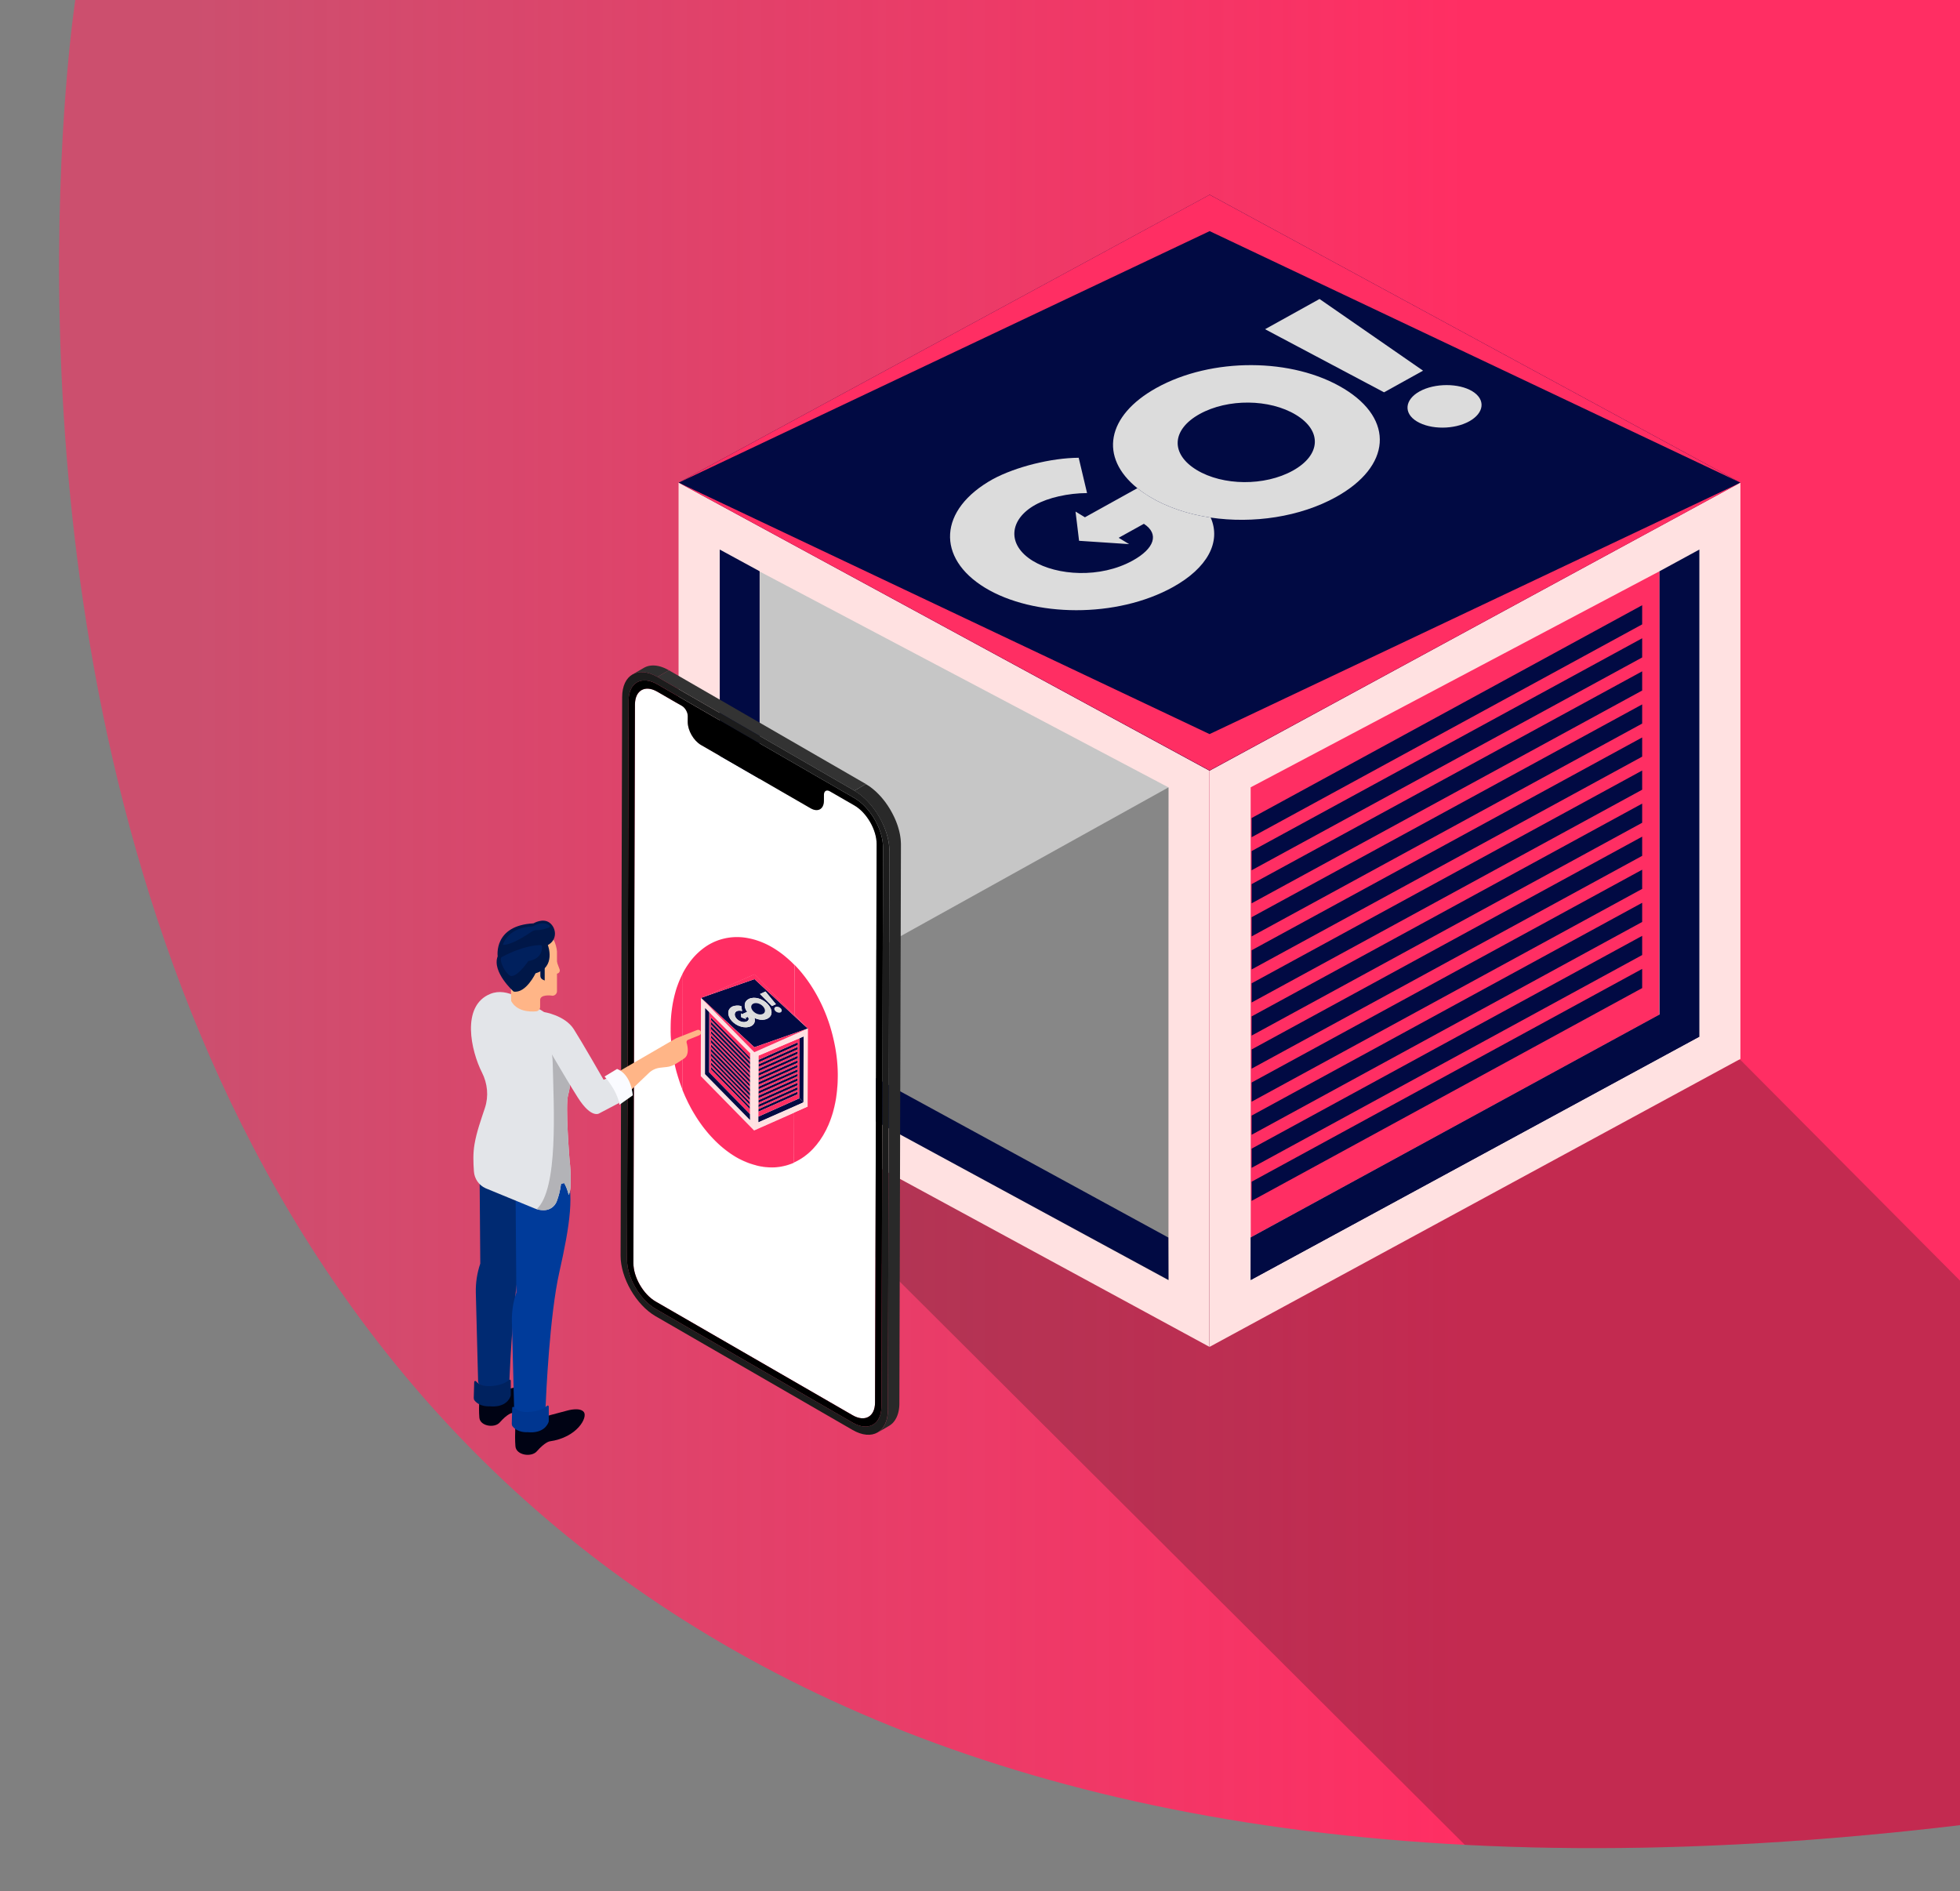<?xml version="1.0" encoding="utf-8"?>
<!-- Generator: Adobe Illustrator 23.1.1, SVG Export Plug-In . SVG Version: 6.00 Build 0)  -->
<svg version="1.1" id="Layer_1" xmlns="http://www.w3.org/2000/svg" xmlns:xlink="http://www.w3.org/1999/xlink" x="0px" y="0px"
	 viewBox="0 0 625 603" enable-background="new 0 0 625 603" xml:space="preserve">
<rect x="0" y="0" width="625" height="603" fill="#808080" stroke="none"/>
<linearGradient id="SVGID_1_" gradientUnits="userSpaceOnUse" x1="18.84" y1="294.663" x2="625" y2="294.663">
	<stop  offset="0.072" style="stop-color:#FF2E63;stop-opacity:0.6"/>
	<stop  offset="0.739" style="stop-color:#FF2E63"/>
</linearGradient>
<path fill="url(#SVGID_1_)" d="M24,0c0,0-102,666,601,582V0H24z"/>
<g>
	<defs>
		<path id="SVGID_2_" d="M24,0c0,0-102,666,601,582V0H24z"/>
	</defs>
	<clipPath id="SVGID_3_">
		<use xlink:href="#SVGID_2_"  overflow="visible"/>
	</clipPath>
	<polyline opacity="0.27" clip-path="url(#SVGID_3_)" fill="#231F20" points="216,338 524,645 745,529 555,338 	"/>
</g>
<g id="XMLID_150_">
	<g id="XMLID_66_">
		<g id="XMLID_95_">
			<polygon fill="#010A43" points="555,153.91 385.7,245.78 385.7,429.49 385.66,429.49 385.66,245.78 216.41,153.91 385.62,62.17 
				385.7,62.08 			"/>
			<polygon fill="#FFE1E1" points="385.66,245.79 385.66,429.48 268.01,365.63 216.38,337.66 216.38,153.92 			"/>
			<polygon fill="#C6C6C6" points="242.29,182.27 372.6,251.08 372.29,394.5 242.29,323.64 			"/>
			<polyline id="XMLID_55_" fill="#878787" points="229.51,330.56 372.6,251.08 372.6,408.16 			"/>
			<polyline fill="#010A43" points="372.6,408.16 372.55,408.16 372.55,408.12 273.16,354.22 229.51,330.56 229.51,175.24 
				242.23,182.16 242.23,323.6 242.27,323.6 278.09,343.11 372.55,394.62 			"/>
		</g>
	</g>
	<g>
		<path fill="#F58B1F" d="M242.29,323.62"/>
		<polygon fill="#2D2C2C" points="372.55,408.12 372.55,408.16 273.16,354.22 		"/>
		<polygon id="XMLID_8_" fill="#FFE1E1" points="554.98,153.91 554.98,337.66 503.37,365.66 385.72,429.48 385.72,429.46 
			385.72,245.79 		"/>
		<polyline fill="#FF2E63" points="398.84,394.61 398.81,251.06 529.18,182.16 529.11,323.62 		"/>
		<polyline fill="#010A43" points="398.85,394.62 493.32,343.11 529.09,323.6 529.18,323.6 529.18,182.16 541.89,175.24 
			541.89,330.56 498.25,354.22 398.81,408.16 		"/>
		<polygon fill="#010A43" points="398.84,394.61 398.84,408.16 541.89,330.56 529.18,323.62 529.11,323.62 493.33,343.1 		"/>
		<polygon fill="#010A43" points="399.11,266.97 523.65,199.1 523.65,192.99 399.11,260.85 		"/>
		<polygon fill="#010A43" points="399.11,277.51 523.65,209.65 523.65,203.53 399.11,271.39 		"/>
		<polygon fill="#010A43" points="399.11,288.05 523.65,220.19 523.65,214.07 399.11,281.93 		"/>
		<polygon fill="#010A43" points="399.11,298.6 523.65,230.73 523.65,224.62 399.11,292.48 		"/>
		<polygon fill="#010A43" points="399.11,309.14 523.65,241.28 523.65,235.16 399.11,303.02 		"/>
		<polygon fill="#010A43" points="399.11,319.68 523.65,251.82 523.65,245.7 399.11,313.56 		"/>
		<polygon fill="#010A43" points="399.11,330.23 523.65,262.36 523.65,256.25 399.11,324.11 		"/>
		<polygon fill="#010A43" points="399.11,340.77 523.65,272.91 523.65,266.79 399.11,334.65 		"/>
		<polygon fill="#010A43" points="399.11,351.31 523.65,283.45 523.65,277.33 399.11,345.19 		"/>
		<polygon fill="#010A43" points="399.11,361.86 523.65,293.99 523.65,287.88 399.11,355.74 		"/>
		<polygon fill="#010A43" points="399.11,372.4 523.65,304.54 523.65,298.42 399.11,366.28 		"/>
		<polygon fill="#010A43" points="399.11,382.94 523.65,315.08 523.65,308.96 399.11,376.82 		"/>
		<polygon fill="#FF2E63" points="555,153.91 385.7,245.69 216.41,153.91 385.7,234.09 		"/>
		<polygon fill="#FF2E63" points="216.41,153.91 385.73,62.1 554.98,153.91 385.73,73.7 		"/>
	</g>
	<g>
		<g>
			<g>
				<path fill="#DCDCDC" d="M368.79,123.68c17.56-9.74,43.41-9.67,59.75,0.26c16.21,9.84,15.07,24.79-2.52,34.55
					c-11.47,6.36-26.44,8.55-39.96,6.56c-7.17-1.06-13.93-3.29-19.54-6.7c-1.4-0.85-2.68-1.74-3.83-2.67
					C350.48,145.87,352.75,132.58,368.79,123.68z M412.25,150.08c8.98-4.98,9.39-12.71,1.01-17.79c-8.41-5.11-21.75-5.24-30.73-0.26
					c-8.97,4.98-9.35,12.72-0.94,17.83C389.97,154.94,403.28,155.05,412.25,150.08"/>
			</g>
			<g>
				<path fill="#DCDCDC" d="M316.64,152.77c7.27-3.91,18.52-6.74,27.33-6.8l2.67,11.26c-5.99,0.03-12.33,1.43-16.49,3.74
					c-8.41,4.67-9.17,12.81-0.75,17.92c7.63,4.64,21.4,5.63,31.84-0.16c6.83-3.79,8.53-8.43,3.52-11.7l-8.04,4.46l3.33,2.02
					l-15.96-1.06l-0.38-3.18l-0.35-2.88l-0.4-3.26l3,1.82l16.73-9.28c1.15,0.92,2.42,1.81,3.83,2.67c5.62,3.41,12.38,5.64,19.54,6.7
					c3.43,7.84-1.11,16.11-12.03,22.17c-17.94,9.95-44.4,9.64-59.93,0.21C298.58,177.98,299.1,162.5,316.64,152.77z"/>
			</g>
			<g>
				<polygon fill="#DCDCDC" points="453.78,118.2 441.34,125.1 403.4,104.98 420.77,95.34 				"/>
			</g>
			<g>
				<path fill="#DCDCDC" d="M452.67,124.81c4.83-2.68,12.5-2.66,16.8-0.06c4.36,2.65,3.81,6.95-0.96,9.6
					c-4.8,2.66-12.3,2.7-16.72,0.02C447.46,131.74,447.97,127.42,452.67,124.81z"/>
			</g>
		</g>
	</g>
</g>
<g>
	<g>
		<g enable-background="new    ">
			<g enable-background="new    ">
				<g enable-background="new    ">
					<path fill="#292929" d="M199.94,401.97c0-0.14-0.01-0.27-0.01-0.41"/>
					<path fill="#292929" d="M199.93,401.56"/>
					<path fill="#2B2B2B" d="M199.96,402.41c-0.01-0.15-0.02-0.29-0.02-0.44"/>
					<path fill="#2B2B2B" d="M199.94,401.97"/>
					<path fill="#2C2C2C" d="M200,402.85c-0.01-0.15-0.03-0.3-0.04-0.44"/>
					<path fill="#2C2C2C" d="M199.96,402.41"/>
					<path fill="#2D2D2D" d="M200.05,403.3c-0.02-0.15-0.04-0.3-0.05-0.45"/>
					<path fill="#2D2D2D" d="M200,402.85"/>
					<path fill="#2E2E2E" d="M200.11,403.76c-0.02-0.15-0.05-0.31-0.07-0.46"/>
					<path fill="#2E2E2E" d="M200.05,403.3"/>
					<path fill="#313131" d="M200.19,404.22c-0.03-0.15-0.06-0.31-0.08-0.46"/>
					<path fill="#313131" d="M200.11,403.76"/>
					<path fill="#323232" d="M200.29,404.7c-0.03-0.16-0.07-0.32-0.1-0.48"/>
					<path fill="#323232" d="M200.19,404.22"/>
					<path fill="#333333" d="M200.29,404.7"/>
				</g>
			</g>
			<g enable-background="new    ">
				<defs>
					<path id="SVGID_4_" enable-background="new    " d="M283.52,454.65l-3.66,2.13c2.01-1.17,3.26-3.66,3.27-7.19l3.66-2.13
						C286.78,451,285.53,453.48,283.52,454.65z"/>
				</defs>
				<clipPath id="SVGID_5_">
					<use xlink:href="#SVGID_4_"  overflow="visible"/>
				</clipPath>
				<path clip-path="url(#SVGID_5_)" fill="#292929" d="M283.13,449.59l3.66-2.13c0,0.01,0,0.02,0,0.03l-3.66,2.13
					C283.13,449.61,283.13,449.6,283.13,449.59"/>
			</g>
			<path fill="#2E2E2E" d="M212.94,213.54c-0.15-0.08-0.31-0.16-0.46-0.24c-0.15-0.08-0.3-0.15-0.45-0.21
				c-0.15-0.07-0.3-0.13-0.45-0.19c-0.15-0.06-0.3-0.12-0.45-0.17c-0.15-0.05-0.3-0.1-0.45-0.15c-0.16-0.05-0.31-0.09-0.46-0.13
				c-0.15-0.04-0.31-0.07-0.46-0.1c-0.17-0.03-0.33-0.06-0.49-0.08c-0.17-0.02-0.33-0.04-0.5-0.05c-0.18-0.01-0.35-0.02-0.53-0.02
				c-0.2,0-0.39,0.01-0.58,0.03c-0.22,0.02-0.44,0.05-0.65,0.09c-0.27,0.05-0.53,0.13-0.78,0.22c-0.32,0.11-0.62,0.25-0.91,0.42
				l-3.66,2.13c0.29-0.17,0.59-0.31,0.91-0.42c0.25-0.09,0.51-0.16,0.78-0.22c0.21-0.04,0.43-0.07,0.65-0.09
				c0.19-0.02,0.38-0.03,0.58-0.03c0.17,0,0.35,0.01,0.53,0.02c0.16,0.01,0.33,0.03,0.5,0.05c0.16,0.02,0.33,0.05,0.49,0.08
				c0.15,0.03,0.3,0.06,0.46,0.1c0.15,0.04,0.31,0.08,0.46,0.13c0.15,0.04,0.3,0.09,0.45,0.15c0.15,0.05,0.3,0.11,0.45,0.17
				c0.15,0.06,0.3,0.12,0.45,0.19c0.15,0.07,0.3,0.14,0.45,0.21c0.15,0.08,0.31,0.15,0.46,0.24c0.12,0.06,0.24,0.13,0.36,0.2
				l3.66-2.13C213.18,213.67,213.06,213.6,212.94,213.54z"/>
			<g>
				<path fill="#FFFFFF" d="M272.45,256.84c3.93,2.27,7.11,7.77,7.09,12.29l-0.5,178.1c-0.01,4.51-3.21,6.33-7.14,4.06l-62.82-36.27
					c-3.93-2.27-7.1-7.76-7.09-12.28l0.5-178.1c0.01-4.51,3.21-6.34,7.13-4.07l7.82,4.52c1.03,0.6,1.87,2.05,1.87,3.23l-0.01,1.92
					c-0.01,2.69,1.88,5.97,4.23,7.32l34.96,20.18c2.34,1.35,4.25,0.27,4.25-2.42l0.01-1.92c0-1.19,0.84-1.67,1.88-1.07
					L272.45,256.84z"/>
				<g enable-background="new    ">
					<defs>
						<path id="SVGID_6_" enable-background="new    " d="M272.45,256.84c3.93,2.27,7.11,7.77,7.09,12.29l-0.5,178.1
							c-0.01,4.51-3.21,6.33-7.14,4.06l-62.82-36.27c-3.93-2.27-7.1-7.76-7.09-12.28l0.5-178.1c0.01-4.51,3.21-6.34,7.13-4.07
							l7.82,4.52c1.03,0.6,1.87,2.05,1.87,3.23l-0.01,1.92c-0.01,2.69,1.88,5.97,4.23,7.32l34.96,20.18
							c2.34,1.35,4.25,0.27,4.25-2.42l0.01-1.92c0-1.19,0.84-1.67,1.88-1.07L272.45,256.84z"/>
					</defs>
					<clipPath id="SVGID_7_">
						<use xlink:href="#SVGID_6_"  overflow="visible"/>
					</clipPath>
					<g clip-path="url(#SVGID_7_)">
						<g>
							<defs>
								<polyline id="SVGID_8_" points="279.03,447.23 278.89,448.79 278.47,450.08 277.81,451.09 276.93,451.8 275.88,452.19 
									274.67,452.25 273.33,451.95 271.9,451.29 209.07,415.02 209.07,415.02 207.64,414.03 206.31,412.78 205.1,411.33 
									204.05,409.72 203.19,408.01 202.54,406.25 202.13,404.47 201.99,402.74 202.49,224.64 202.64,223.07 203.06,221.78 
									203.72,220.77 204.59,220.06 205.65,219.67 206.86,219.61 208.19,219.91 209.63,220.57 217.45,225.08 217.82,225.34 
									218.17,225.67 218.49,226.06 218.77,226.48 219,226.93 219.17,227.4 219.28,227.86 219.31,228.32 219.31,230.24 
									219.39,231.27 219.64,232.33 220.02,233.38 220.54,234.4 221.17,235.36 221.88,236.23 222.68,236.97 223.53,237.56 
									258.49,257.74 259.35,258.14 260.14,258.31 260.86,258.28 261.49,258.05 262.01,257.63 262.41,257.02 262.66,256.25 
									262.75,255.32 262.75,253.4 262.79,252.98 262.9,252.64 263.07,252.38 263.3,252.19 263.58,252.09 263.9,252.07 
									264.25,252.15 264.63,252.33 272.45,256.84 273.88,257.83 275.21,259.08 276.42,260.53 277.47,262.14 278.34,263.85 
									278.99,265.62 279.4,267.39 279.54,269.12 279.03,447.23 								"/>
							</defs>
							<clipPath id="SVGID_9_">
								<use xlink:href="#SVGID_8_"  overflow="visible"/>
							</clipPath>
						</g>
					</g>
				</g>
			</g>
			<g>
				<polygon fill="#333333" points="209.64,215.86 213.3,213.74 276.12,250.01 272.46,252.13 				"/>
			</g>
			<g>
				<path d="M272.45,254.49c5.05,2.92,9.15,10.01,9.13,15.82l-0.5,178.1c-0.02,5.81-4.14,8.16-9.19,5.24l-62.82-36.27
					c-5.05-2.92-9.15-10.01-9.13-15.82l0.5-178.1c0.02-5.81,4.14-8.16,9.19-5.24L272.45,254.49z M279.03,447.23l0.5-178.1
					c0.01-4.51-3.16-10.02-7.09-12.29l-7.82-4.51c-1.04-0.6-1.88-0.11-1.88,1.07l-0.01,1.92c-0.01,2.69-1.91,3.78-4.25,2.42
					l-34.96-20.18c-2.34-1.35-4.23-4.63-4.23-7.32l0.01-1.92c0-1.19-0.84-2.64-1.87-3.23l-7.82-4.52c-3.93-2.27-7.12-0.44-7.14,4.07
					l-0.5,178.1c-0.01,4.51,3.16,10.01,7.09,12.28l62.82,36.27C275.82,453.56,279.02,451.74,279.03,447.23"/>
			</g>
			<g>
				<path fill="#1C1C1C" d="M272.46,252.13c6.19,3.57,11.19,12.24,11.17,19.35l-0.5,178.1c-0.02,7.11-5.06,9.98-11.25,6.41
					l-62.82-36.27c-6.19-3.57-11.19-12.24-11.17-19.35l0.5-178.1c0.02-7.11,5.06-9.98,11.25-6.41L272.46,252.13z M281.08,448.41
					l0.51-178.1c0.02-5.8-4.08-12.9-9.13-15.82l-62.82-36.27c-5.05-2.92-9.18-0.57-9.19,5.24l-0.5,178.1
					c-0.02,5.81,4.08,12.9,9.13,15.82l62.82,36.27C276.94,456.56,281.07,454.21,281.08,448.41"/>
			</g>
			<path fill="#292929" d="M287.29,269.36c0-0.17,0-0.34-0.01-0.51c-0.01-0.18-0.01-0.36-0.03-0.54c-0.01-0.18-0.03-0.36-0.04-0.55
				c-0.02-0.18-0.04-0.37-0.06-0.55c-0.02-0.19-0.05-0.37-0.08-0.56c-0.03-0.19-0.06-0.38-0.1-0.57c-0.04-0.19-0.08-0.39-0.12-0.58
				c-0.04-0.2-0.09-0.39-0.14-0.59c-0.05-0.2-0.1-0.4-0.16-0.59c-0.05-0.2-0.11-0.39-0.17-0.59c-0.06-0.19-0.12-0.39-0.19-0.58
				c-0.06-0.19-0.13-0.38-0.2-0.57c-0.07-0.18-0.14-0.37-0.21-0.55c-0.07-0.18-0.14-0.36-0.22-0.54c-0.07-0.18-0.15-0.36-0.23-0.53
				c-0.08-0.18-0.16-0.36-0.25-0.54c-0.09-0.2-0.19-0.4-0.29-0.59c-0.11-0.23-0.23-0.45-0.35-0.67c-0.18-0.33-0.36-0.66-0.55-0.99
				c-0.26-0.45-0.54-0.89-0.83-1.32c-0.23-0.34-0.47-0.68-0.71-1.01c-0.16-0.22-0.33-0.44-0.5-0.65c-0.14-0.18-0.29-0.36-0.43-0.53
				c-0.14-0.17-0.29-0.34-0.43-0.51c-0.14-0.16-0.29-0.32-0.44-0.48c-0.15-0.16-0.3-0.32-0.46-0.48c-0.16-0.16-0.31-0.31-0.47-0.47
				c-0.16-0.16-0.33-0.31-0.49-0.46c-0.16-0.15-0.33-0.29-0.5-0.43c-0.17-0.14-0.33-0.28-0.5-0.41c-0.16-0.13-0.33-0.25-0.49-0.38
				c-0.16-0.12-0.32-0.23-0.49-0.35c-0.16-0.11-0.32-0.21-0.48-0.31c-0.16-0.1-0.32-0.2-0.47-0.29c-0.04-0.02-0.07-0.04-0.11-0.06
				l-3.66,2.13c0.04,0.02,0.07,0.04,0.11,0.06c0.16,0.09,0.32,0.19,0.47,0.29c0.16,0.1,0.32,0.21,0.48,0.31
				c0.16,0.11,0.33,0.23,0.49,0.35c0.17,0.12,0.33,0.25,0.49,0.38c0.17,0.13,0.33,0.27,0.5,0.41c0.17,0.14,0.33,0.29,0.5,0.43
				c0.17,0.15,0.33,0.3,0.49,0.46c0.16,0.15,0.32,0.31,0.47,0.47c0.15,0.16,0.31,0.32,0.46,0.48c0.15,0.16,0.29,0.32,0.44,0.48
				c0.15,0.17,0.29,0.34,0.43,0.51c0.15,0.18,0.29,0.35,0.43,0.53c0.17,0.21,0.34,0.43,0.5,0.65c0.24,0.33,0.48,0.67,0.71,1.01
				c0.29,0.43,0.57,0.87,0.83,1.32c0.19,0.32,0.38,0.65,0.55,0.99c0.12,0.22,0.24,0.45,0.35,0.67c0.1,0.2,0.19,0.39,0.29,0.59
				c0.08,0.18,0.17,0.36,0.25,0.54c0.08,0.18,0.15,0.36,0.23,0.53c0.08,0.18,0.15,0.36,0.22,0.54c0.07,0.18,0.14,0.37,0.21,0.55
				c0.07,0.19,0.14,0.38,0.2,0.57c0.06,0.19,0.13,0.39,0.19,0.58c0.06,0.2,0.12,0.39,0.17,0.59c0.06,0.2,0.11,0.4,0.16,0.59
				c0.05,0.2,0.09,0.39,0.14,0.59c0.04,0.2,0.08,0.39,0.12,0.58c0.04,0.19,0.07,0.38,0.1,0.57c0.03,0.19,0.06,0.38,0.08,0.56
				c0.02,0.18,0.04,0.37,0.06,0.55c0.02,0.18,0.03,0.36,0.04,0.55c0.01,0.18,0.02,0.36,0.03,0.54c0,0.17,0.01,0.34,0.01,0.51
				l-0.5,177.94l0,0c0,0.18-0.01,0.56-0.01,0.74c-0.01,0.18-0.02,0.36-0.03,0.53c-0.01,0.18-0.03,0.36-0.06,0.54
				c-0.02,0.18-0.05,0.36-0.08,0.54c-0.03,0.19-0.07,0.37-0.11,0.55c-0.04,0.2-0.09,0.39-0.15,0.57c-0.06,0.2-0.12,0.4-0.2,0.59
				c-0.08,0.22-0.17,0.43-0.27,0.64c-0.13,0.27-0.27,0.53-0.42,0.77c-0.52,0.81-1.17,1.45-1.94,1.9l3.66-2.13
				c0.77-0.45,1.42-1.08,1.94-1.9c0.15-0.24,0.29-0.5,0.42-0.77c0.1-0.2,0.19-0.42,0.27-0.64c0.07-0.19,0.14-0.39,0.2-0.59
				c0.05-0.19,0.1-0.38,0.15-0.57c0.04-0.18,0.08-0.36,0.11-0.55c0.03-0.17,0.06-0.35,0.08-0.54c0.02-0.18,0.04-0.36,0.06-0.54
				l0.03-0.53c0.01-0.15,0.01-0.39,0.01-0.57l0,0L287.29,269.36z"/>
		</g>
	</g>
</g>
<g>
	<g>
		<g>
			<path fill="#FF2E63" d="M213.85,328.58c0-0.05,0-0.11,0-0.16c0-0.19,0-0.38,0-0.57c0-0.19,0-0.38,0.01-0.57c0-0.05,0-0.11,0-0.16
				c0-0.15,0.01-0.29,0.01-0.44c0-0.05,0-0.1,0-0.15c0.01-0.19,0.01-0.37,0.02-0.56c0-0.03,0-0.06,0-0.09
				c0.01-0.16,0.01-0.31,0.02-0.47c0-0.05,0.01-0.1,0.01-0.16c0.01-0.16,0.02-0.31,0.03-0.47c0-0.03,0-0.06,0.01-0.09
				c0.01-0.18,0.03-0.37,0.04-0.55c0-0.04,0.01-0.08,0.01-0.12c0.01-0.15,0.03-0.29,0.04-0.44c0-0.05,0.01-0.09,0.01-0.14
				c0.04-0.36,0.07-0.73,0.12-1.08c0-0.04,0.01-0.08,0.02-0.12c0.02-0.15,0.04-0.3,0.06-0.45c0-0.03,0.01-0.07,0.01-0.1
				c0.03-0.18,0.05-0.36,0.08-0.54c0.03-0.2,0.06-0.36,0.08-0.53c0.01-0.04,0.01-0.08,0.02-0.12c0.03-0.16,0.05-0.31,0.08-0.47
				c0.04-0.23,0.08-0.41,0.11-0.59c0.04-0.22,0.07-0.37,0.11-0.52c0.01-0.03,0.01-0.07,0.02-0.1c0.07-0.35,0.15-0.69,0.23-1.03
				c0.01-0.03,0.01-0.05,0.02-0.08c0.04-0.15,0.07-0.3,0.11-0.44c0.11-0.41,0.2-0.74,0.29-1.07c0.01-0.03,0.02-0.06,0.02-0.08
				c0.04-0.15,0.09-0.3,0.13-0.45c0.06-0.21,0.12-0.37,0.17-0.54c0.06-0.18,0.11-0.33,0.16-0.47c0.01-0.03,0.02-0.06,0.03-0.08
				c0.11-0.31,0.22-0.63,0.34-0.93c0.01-0.02,0.02-0.05,0.03-0.07c0.05-0.13,0.1-0.27,0.15-0.4c0.01-0.02,0.02-0.05,0.03-0.07
				c0.12-0.3,0.24-0.6,0.37-0.89c0.01-0.03,0.02-0.06,0.04-0.08c0.06-0.13,0.11-0.26,0.17-0.38c0.09-0.2,0.16-0.34,0.23-0.49
				c0.08-0.17,0.14-0.29,0.2-0.42c0.01-0.03,0.03-0.06,0.04-0.09c0.06-0.13,0.13-0.26,0.2-0.39l-0.08,37.15
				c-0.07-0.18-0.14-0.35-0.21-0.53c-0.01-0.03-0.03-0.07-0.04-0.1c-0.06-0.17-0.13-0.33-0.19-0.5c-0.08-0.22-0.15-0.41-0.22-0.59
				c-0.08-0.22-0.14-0.38-0.19-0.55c-0.01-0.03-0.02-0.06-0.03-0.09c-0.13-0.37-0.25-0.74-0.37-1.12c-0.08-0.24-0.13-0.41-0.18-0.58
				c-0.14-0.44-0.25-0.82-0.36-1.2c-0.01-0.03-0.02-0.06-0.03-0.09c-0.05-0.18-0.1-0.36-0.15-0.54c-0.06-0.22-0.11-0.42-0.16-0.62
				c-0.05-0.21-0.1-0.39-0.14-0.57c-0.01-0.03-0.01-0.06-0.02-0.09c-0.09-0.39-0.18-0.77-0.27-1.16c-0.05-0.25-0.09-0.42-0.13-0.59
				c-0.1-0.47-0.17-0.86-0.25-1.24c-0.01-0.04-0.01-0.07-0.02-0.11c-0.03-0.17-0.06-0.34-0.09-0.51c-0.05-0.27-0.08-0.47-0.11-0.66
				c-0.04-0.23-0.06-0.4-0.09-0.58c-0.01-0.04-0.01-0.08-0.02-0.12c-0.03-0.18-0.05-0.36-0.08-0.55c-0.03-0.23-0.06-0.42-0.08-0.62
				c0-0.04-0.01-0.07-0.01-0.11c-0.02-0.16-0.04-0.32-0.06-0.48c0-0.04-0.01-0.08-0.01-0.13c-0.04-0.38-0.08-0.77-0.11-1.15
				c0-0.05-0.01-0.1-0.01-0.15c-0.01-0.15-0.03-0.31-0.04-0.46c0-0.04-0.01-0.08-0.01-0.12c-0.01-0.19-0.03-0.38-0.04-0.57
				c0-0.03,0-0.06-0.01-0.09c-0.01-0.16-0.02-0.32-0.03-0.48c0-0.05-0.01-0.11-0.01-0.16c-0.01-0.16-0.01-0.32-0.02-0.48
				c0-0.03,0-0.06,0-0.1c-0.01-0.19-0.01-0.38-0.02-0.57c0-0.05,0-0.1,0-0.15C213.85,328.87,213.85,328.72,213.85,328.58z"/>
		</g>
		<g>
			<path fill="#FF2E63" d="M267.15,342.43c0,0.05,0,0.11,0,0.16c0,0.19,0,0.38,0,0.57c0,0.19,0,0.38-0.01,0.57c0,0.05,0,0.11,0,0.16
				c0,0.15-0.01,0.29-0.01,0.44c-0.01,0.33-0.02,0.51-0.02,0.7c-0.01,0.25-0.02,0.41-0.03,0.56c0,0.05-0.01,0.11-0.01,0.16
				c-0.01,0.15-0.02,0.3-0.03,0.46c-0.02,0.28-0.03,0.47-0.05,0.65c-0.02,0.27-0.04,0.41-0.05,0.56c-0.03,0.32-0.05,0.5-0.07,0.68
				c-0.02,0.19-0.04,0.37-0.06,0.55c-0.03,0.27-0.05,0.42-0.07,0.56c-0.04,0.29-0.07,0.47-0.09,0.65c-0.03,0.2-0.06,0.36-0.08,0.52
				c-0.05,0.28-0.07,0.43-0.1,0.58c-0.04,0.24-0.08,0.42-0.11,0.59c-0.04,0.22-0.07,0.37-0.11,0.52c-0.1,0.45-0.17,0.79-0.25,1.13
				c-0.06,0.23-0.09,0.38-0.13,0.52c-0.11,0.41-0.2,0.74-0.29,1.07c-0.07,0.23-0.11,0.39-0.16,0.54c-0.06,0.19-0.11,0.36-0.17,0.53
				c-0.05,0.17-0.11,0.32-0.16,0.48c-0.13,0.38-0.25,0.7-0.37,1.02c-0.07,0.18-0.13,0.33-0.18,0.48c-0.14,0.35-0.27,0.66-0.4,0.96
				c-0.21,0.49-0.42,0.94-0.64,1.38c-2.39,4.81-5.82,8.38-9.92,10.33c-0.14,0.07-0.27,0.12-0.39,0.18l0.04-15.93l4.29-1.9
				l0.06-24.88l-4.28-4.37l0.04-15.97c0.12,0.13,0.25,0.25,0.37,0.38c0.28,0.3,0.53,0.56,0.77,0.84c0.13,0.15,0.26,0.29,0.38,0.42
				c0.25,0.29,0.49,0.57,0.73,0.86c0.37,0.45,0.73,0.9,1.07,1.35c2.21,2.91,4.15,6.19,5.74,9.72c0.42,0.93,0.81,1.87,1.18,2.83
				c0.23,0.59,0.43,1.16,0.63,1.74c0.14,0.42,0.27,0.8,0.39,1.19c0.07,0.22,0.13,0.4,0.18,0.59c0.13,0.42,0.24,0.81,0.35,1.2
				c0.07,0.25,0.12,0.44,0.17,0.63c0.06,0.21,0.11,0.41,0.16,0.61c0.05,0.21,0.1,0.39,0.14,0.57c0.12,0.47,0.2,0.86,0.29,1.24
				c0.06,0.25,0.09,0.42,0.13,0.59c0.1,0.47,0.17,0.86,0.25,1.24c0.05,0.29,0.08,0.45,0.11,0.62c0.05,0.27,0.08,0.47,0.11,0.66
				c0.04,0.24,0.06,0.41,0.09,0.57c0.05,0.31,0.07,0.49,0.1,0.67c0.03,0.23,0.06,0.42,0.08,0.62c0.03,0.28,0.05,0.43,0.07,0.59
				c0.04,0.33,0.06,0.52,0.08,0.72c0.02,0.19,0.04,0.38,0.05,0.57c0.03,0.3,0.04,0.45,0.05,0.61c0.02,0.32,0.04,0.51,0.05,0.7
				c0.02,0.26,0.02,0.42,0.03,0.58c0,0.05,0.01,0.11,0.01,0.16c0.01,0.16,0.01,0.32,0.02,0.48c0.01,0.29,0.02,0.48,0.02,0.67
				C267.15,342.13,267.15,342.28,267.15,342.43z"/>
		</g>
		<g enable-background="new    ">
			<g>
				<polygon fill="#010A43" points="226.64,340.11 239.14,352.9 239.14,353.73 226.64,340.94 				"/>
			</g>
			<g>
				<polygon fill="#010A43" points="226.65,338.68 239.14,351.47 239.14,352.3 226.64,339.51 				"/>
			</g>
			<g>
				<polygon fill="#010A43" points="226.66,332.97 239.16,345.76 239.16,346.59 226.66,333.79 				"/>
			</g>
			<g>
				<polygon fill="#010A43" points="226.65,337.25 239.15,350.04 239.14,350.87 226.65,338.09 				"/>
			</g>
			<g>
				<polygon fill="#010A43" points="226.66,328.68 239.17,341.48 239.17,342.3 226.66,329.51 				"/>
			</g>
			<g>
				<polygon fill="#010A43" points="226.67,324.4 239.18,337.18 239.18,338.02 226.67,325.23 				"/>
			</g>
			<g>
				<polygon fill="#878787" points="239.16,355.32 239.21,335.87 239.16,357.15 				"/>
			</g>
			<g>
				<path fill="#FFE1E1" d="M223.53,318.2l16.99,17.33l-0.06,24.89l-11.81-12.05l-5.19-5.28L223.53,318.2z M239.16,357.15
					l0.06-21.28l-13.08-13.09l-0.05,19.13l0.04-19.15l-1.28-1.3l-0.05,21.04l6.31,6.43L239.16,357.15"/>
			</g>
			<g>
				<polygon fill="#2D2C2C" points="229.18,346.97 239.16,357.14 231.11,348.94 				"/>
			</g>
			<g>
				<polygon fill="#878787" points="224.8,342.5 229.18,346.97 231.11,348.94 				"/>
			</g>
			<g>
				<polygon fill="#010A43" points="226.66,330.94 239.16,343.73 239.16,342.9 226.67,330.1 				"/>
			</g>
			<g>
				<path fill="#FF2E63" d="M226.09,341.93l13.05,13.35l0.08-19.41l-13.08-13.09L226.09,341.93z M239.16,343.73l-12.5-12.79l0-0.84
					l12.5,12.79L239.16,343.73 M226.67,324.4l12.5,12.79l0,0.84l-12.5-12.79L226.67,324.4 M226.67,325.83l12.5,12.79l0,0.83
					l-12.5-12.79L226.67,325.83 M226.67,327.25l12.5,12.79l0,0.83l-12.5-12.79L226.67,327.25 M226.66,328.68l12.5,12.79l0,0.83
					l-12.5-12.79L226.66,328.68 M226.66,331.54l12.5,12.79l0,0.83l-12.5-12.78L226.66,331.54 M226.66,332.97l12.5,12.79l0,0.83
					l-12.5-12.79L226.66,332.97 M226.66,334.4l12.5,12.79l0,0.83l-12.5-12.79L226.66,334.4 M226.65,335.82l12.5,12.79l0,0.84
					l-12.5-12.79L226.65,335.82 M226.65,337.25L226.65,337.25L226.65,337.25l12.5,12.79l0,0.83l0,0l-12.5-12.78L226.65,337.25
					 M226.65,338.68l12.5,12.79l0,0.83l-12.5-12.79L226.65,338.68 M226.64,340.11l12.5,12.79l0,0.83l-12.5-12.79L226.64,340.11"/>
			</g>
			<g>
				<path fill="#010A43" d="M224.8,342.5L224.8,342.5l0.14,0.14L224.8,342.5z M229.18,346.97l0.04,0.04l9.94,10.13l-6.55-6.68
					l6.56,6.69l-0.03-1.86l-13.05-13.38l0.05-19.15l-1.28-1.3l-0.05,21.04L229.18,346.97z"/>
			</g>
			<g>
				<polygon fill="#878787" points="226.09,341.93 226.09,341.91 226.08,341.92 226.08,341.92 				"/>
			</g>
			<g>
				<polygon fill="#010A43" points="226.65,335.82 239.15,348.61 239.15,349.45 226.65,336.65 				"/>
			</g>
			<g>
				<polygon fill="#010A43" points="226.66,334.4 239.15,347.19 239.15,348.02 226.65,335.22 				"/>
			</g>
			<g>
				<polygon fill="#010A43" points="226.66,331.54 239.16,344.33 239.16,345.16 226.66,332.37 				"/>
			</g>
			<g>
				<polygon fill="#010A43" points="226.67,327.25 239.17,340.05 239.17,340.87 226.66,328.08 				"/>
			</g>
			<g>
				<polygon fill="#010A43" points="226.67,325.83 239.17,338.61 239.17,339.44 226.67,326.66 				"/>
			</g>
			<g>
				<path fill="#DCDCDC" d="M248.17,321.06c0.3,0.09,0.6,0.26,0.82,0.5c0.43,0.49,0.38,1.06-0.1,1.27
					c-0.24,0.11-0.56,0.12-0.86,0.03c-0.3-0.09-0.6-0.26-0.82-0.51c-0.43-0.48-0.38-1.05,0.1-1.27
					C247.55,320.97,247.87,320.97,248.17,321.06z"/>
			</g>
			<g>
				<path fill="#010A43" d="M257.58,327.97l-17.04,5.98l-17-15.76l17.05-5.97L257.58,327.97z M239.38,327.26
					c1.1-0.5,1.55-1.49,1.21-2.66c0.33,0.16,0.66,0.29,1,0.39c1.07,0.31,2.15,0.28,3.02-0.12c1.78-0.81,1.9-2.8,0.27-4.61
					c-0.83-0.92-1.9-1.56-2.98-1.87c-1.07-0.31-2.15-0.29-3.03,0.11c-1.62,0.74-1.85,2.48-0.62,4.16l-1.69,0.77l-0.3-0.33l0.03,0.45
					l0.04,0.4l0.04,0.44l1.61,0.61l-0.34-0.37l0.81-0.38c0.5,0.59,0.32,1.17-0.36,1.48c-0.51,0.23-1.09,0.23-1.65,0.07
					c-0.6-0.17-1.16-0.53-1.56-0.97c-0.84-0.93-0.76-2.01,0.09-2.41c0.42-0.19,1.05-0.2,1.66-0.02l-0.27-1.6
					c-0.89-0.25-2.02-0.19-2.75,0.12c-1.76,0.81-1.83,2.9-0.27,4.62c0.78,0.87,1.84,1.5,2.93,1.81
					C237.36,327.68,238.48,327.68,239.38,327.26 M244.1,316.17l-1.75,0.8l3.81,3.83l1.26-0.58L244.1,316.17 M248.99,321.56
					c-0.22-0.24-0.51-0.41-0.82-0.5c-0.31-0.09-0.62-0.09-0.86,0.02c-0.47,0.22-0.53,0.79-0.1,1.27c0.22,0.25,0.52,0.42,0.82,0.51
					c0.31,0.09,0.62,0.08,0.86-0.03C249.37,322.61,249.43,322.04,248.99,321.56"/>
			</g>
			<g>
				<path fill="#DCDCDC" d="M236.37,320.81l0.27,1.6c-0.61-0.17-1.24-0.17-1.66,0.02c-0.85,0.39-0.93,1.47-0.09,2.41
					c0.4,0.44,0.96,0.79,1.56,0.97c0.56,0.16,1.14,0.16,1.65-0.07c0.69-0.31,0.86-0.89,0.36-1.48l-0.81,0.38l0.34,0.37l-1.61-0.61
					l-0.04-0.44l-0.04-0.4l-0.03-0.45l0.3,0.33l1.69-0.77c0.11,0.15,0.24,0.32,0.38,0.47c0.56,0.63,1.25,1.13,1.96,1.47
					c0.34,1.17-0.11,2.16-1.21,2.66c-0.91,0.41-2.02,0.42-3.1,0.11c-1.09-0.31-2.14-0.95-2.93-1.81c-1.56-1.72-1.5-3.81,0.27-4.62
					C234.35,320.62,235.48,320.56,236.37,320.81z"/>
			</g>
			<g>
				<path fill="#DCDCDC" d="M244.88,320.26c1.63,1.8,1.51,3.8-0.27,4.61c-0.88,0.4-1.96,0.43-3.02,0.12c-0.34-0.1-0.67-0.23-1-0.39
					c-0.72-0.34-1.4-0.84-1.96-1.47c-0.14-0.15-0.27-0.32-0.38-0.47c-1.23-1.68-0.99-3.42,0.62-4.16c0.88-0.4,1.96-0.42,3.03-0.11
					C242.98,318.7,244.05,319.35,244.88,320.26z M243.23,323.33c0.9-0.41,0.95-1.45,0.11-2.38c-0.43-0.47-0.99-0.81-1.55-0.97
					c-0.54-0.16-1.09-0.15-1.54,0.05c-0.9,0.42-0.94,1.46-0.1,2.39c0.42,0.47,0.98,0.8,1.54,0.97
					C242.23,323.54,242.79,323.54,243.23,323.33"/>
			</g>
			<g>
				<path fill="#010A43" d="M243.23,323.33c-0.45,0.2-1,0.21-1.55,0.05c-0.56-0.16-1.11-0.49-1.54-0.97
					c-0.84-0.93-0.8-1.97,0.1-2.39c0.44-0.2,0.99-0.21,1.54-0.05c0.56,0.16,1.12,0.5,1.55,0.97
					C244.18,321.88,244.14,322.92,243.23,323.33z"/>
			</g>
			<g>
				<polygon fill="#010A43" points="254.38,348.07 254.38,348.91 241.83,354.5 241.83,353.67 				"/>
			</g>
			<g>
				<polygon fill="#010A43" points="254.39,346.65 254.38,347.48 241.83,353.07 241.84,352.24 				"/>
			</g>
			<g>
				<polygon fill="#010A43" points="254.93,350.22 256.21,351.53 241.8,357.9 241.8,356.07 251.32,351.82 				"/>
			</g>
			<g>
				<polygon fill="#010A43" points="241.8,357.91 251.81,353.47 256.21,351.53 				"/>
			</g>
			<g>
				<polygon fill="#010A43" points="254.39,345.22 254.39,346.05 241.84,351.64 241.84,350.82 				"/>
			</g>
			<g>
				<polygon fill="#DCDCDC" points="244.1,316.17 247.42,320.22 246.16,320.8 242.35,316.97 				"/>
			</g>
			<g>
				<polygon fill="#010A43" points="254.39,343.79 254.39,344.62 241.84,350.21 241.84,349.39 				"/>
			</g>
			<g>
				<polygon fill="#010A43" points="254.4,342.37 254.39,343.19 241.85,348.78 241.85,347.95 				"/>
			</g>
			<g>
				<polygon fill="#010A43" points="254.4,340.94 254.4,341.76 241.85,347.36 241.85,346.52 				"/>
			</g>
			<g>
				<polygon fill="#010A43" points="254.4,339.51 254.4,340.33 241.85,345.93 241.85,345.1 				"/>
			</g>
			<g>
				<polygon fill="#010A43" points="254.41,338.07 254.4,338.91 241.86,344.5 241.86,343.67 				"/>
			</g>
			<g>
				<polygon fill="#010A43" points="254.41,336.65 254.41,337.48 241.86,343.07 241.86,342.24 				"/>
			</g>
			<g>
				<polygon fill="#010A43" points="254.41,335.22 254.41,336.05 241.86,341.65 241.86,340.82 				"/>
			</g>
			<g>
				<polygon fill="#010A43" points="254.42,333.79 254.41,334.62 241.87,340.22 241.87,339.39 				"/>
			</g>
			<g>
				<polygon fill="#010A43" points="254.42,332.36 254.42,333.2 241.87,338.79 241.87,337.96 				"/>
			</g>
			<g>
				<path fill="#FF2E63" d="M241.85,336.62l13.13-5.57l-0.05,19.16l-3.61,1.61l-9.52,4.25L241.85,336.62z M254.41,334.62l0-0.83
					l-12.55,5.6l0,0.83L254.41,334.62 M254.4,340.33l0-0.83l-12.55,5.6l0,0.83L254.4,340.33 M254.42,333.2l0-0.84l-12.55,5.6l0,0.83
					L254.42,333.2 M254.39,344.62l0-0.83l-12.55,5.6l0,0.83L254.39,344.62 M254.41,336.05l0-0.83l-12.55,5.6l0,0.83L254.41,336.05
					 M254.4,341.76l0-0.83l-12.55,5.59l0,0.84L254.4,341.76 M254.4,338.91l0-0.84l-12.55,5.6l0,0.83L254.4,338.91 M254.38,348.91
					l0-0.84l-12.55,5.6l0,0.83L254.38,348.91 M254.39,346.05l0-0.83l-12.55,5.6l0,0.83L254.39,346.05 M254.41,337.48l0-0.83
					l-12.55,5.59l0,0.83L254.41,337.48 M254.39,343.19l0-0.83l-12.55,5.59l0,0.83L254.39,343.19 M254.38,347.48l0-0.83l-12.55,5.59
					l0,0.83L254.38,347.48"/>
			</g>
			<g>
				<polygon fill="#010A43" points="254.98,331.06 256.26,330.49 256.21,351.53 254.93,350.22 251.32,351.82 254.92,350.21 				"/>
			</g>
			<g>
				<path fill="#FFE1E1" d="M240.53,335.53l11.05-4.9l5.99-2.65l-0.06,24.88l-4.29,1.9l-0.9,0.4l-11.85,5.25L240.53,335.53z
					 M256.26,330.49l-1.28,0.56l-13.13,5.57l-0.05,19.45l0,1.84l10.02-4.44l4.4-1.95L256.26,330.49"/>
			</g>
			<g>
				<polygon fill="#FF2E63" points="257.54,327.99 251.59,330.63 240.53,335.52 223.54,318.19 240.54,333.95 				"/>
			</g>
			<g>
				<polygon fill="#010A43" points="240.47,360.42 240.53,335.53 223.54,318.19 240.53,335.52 251.59,330.63 240.53,335.53 				"/>
			</g>
			<g>
				<polygon fill="#FFE1E1" points="257.54,327.99 257.58,327.97 257.58,327.98 				"/>
			</g>
			<g>
				<polygon fill="#FF2E63" points="240.59,310.65 257.58,327.97 240.59,312.23 223.54,318.19 				"/>
			</g>
			<g>
				<polygon fill="#010A43" points="257.59,327.98 253.3,323.61 240.59,310.65 				"/>
			</g>
		</g>
		<g>
			<path fill="#FF2E63" d="M240.93,371.55c-0.25-0.07-0.38-0.1-0.52-0.14c-0.14-0.04-0.27-0.08-0.41-0.12
				c-0.22-0.07-0.32-0.1-0.42-0.13c-0.24-0.08-0.36-0.12-0.48-0.16c-0.19-0.07-0.32-0.11-0.45-0.16c-0.22-0.08-0.31-0.12-0.41-0.16
				c-0.24-0.09-0.34-0.14-0.45-0.18c-0.22-0.09-0.35-0.15-0.48-0.21c-0.2-0.09-0.3-0.14-0.4-0.18c-0.23-0.11-0.33-0.15-0.43-0.2
				c-0.23-0.11-0.36-0.18-0.49-0.24c-0.2-0.1-0.29-0.15-0.39-0.2c-0.23-0.12-0.32-0.17-0.41-0.22c-0.24-0.14-0.37-0.21-0.49-0.28
				c-0.18-0.11-0.28-0.17-0.38-0.23c-0.22-0.13-0.31-0.19-0.39-0.24c-0.24-0.15-0.36-0.23-0.48-0.31c-0.18-0.12-0.28-0.19-0.39-0.26
				c-0.21-0.15-0.3-0.2-0.38-0.26c-0.23-0.16-0.33-0.23-0.43-0.31c-0.19-0.13-0.3-0.22-0.42-0.31c-0.21-0.16-0.29-0.22-0.37-0.28
				c-0.05-0.04-0.09-0.07-0.14-0.11c-0.09-0.07-0.17-0.14-0.26-0.2c-0.22-0.17-0.33-0.26-0.44-0.36c-0.2-0.17-0.28-0.23-0.36-0.3
				c-0.05-0.04-0.09-0.08-0.14-0.12c-0.08-0.07-0.16-0.14-0.24-0.2c-0.23-0.2-0.34-0.3-0.45-0.4c-0.19-0.17-0.27-0.25-0.35-0.32
				c-0.05-0.04-0.09-0.08-0.14-0.13c-0.07-0.07-0.15-0.14-0.22-0.21c-0.23-0.22-0.34-0.33-0.45-0.43c-0.18-0.18-0.26-0.26-0.34-0.34
				c-0.04-0.04-0.09-0.09-0.13-0.13c-0.07-0.07-0.14-0.14-0.21-0.22c-0.04-0.04-0.08-0.09-0.13-0.13c-0.11-0.11-0.21-0.22-0.31-0.33
				c-0.16-0.17-0.24-0.26-0.33-0.35c-0.04-0.05-0.09-0.09-0.13-0.14c-0.07-0.08-0.14-0.15-0.21-0.23c-0.04-0.05-0.08-0.09-0.12-0.14
				c-0.09-0.1-0.17-0.19-0.26-0.29c-0.19-0.22-0.28-0.32-0.37-0.43c-0.04-0.05-0.08-0.09-0.12-0.14c-0.07-0.08-0.13-0.16-0.2-0.24
				c-0.04-0.05-0.08-0.1-0.12-0.15c-0.08-0.09-0.15-0.19-0.23-0.28c-0.18-0.22-0.28-0.35-0.38-0.47c-0.17-0.22-0.24-0.31-0.31-0.4
				c-0.04-0.05-0.08-0.1-0.12-0.15c-0.07-0.09-0.14-0.19-0.21-0.28c-0.18-0.24-0.28-0.37-0.37-0.5c-0.16-0.22-0.23-0.32-0.29-0.41
				c-0.17-0.25-0.24-0.34-0.31-0.44c-0.18-0.27-0.28-0.4-0.37-0.54c-0.14-0.21-0.21-0.32-0.28-0.42c-0.16-0.25-0.23-0.35-0.29-0.45
				c-0.17-0.27-0.26-0.41-0.35-0.56c-0.12-0.2-0.2-0.32-0.27-0.44c-0.15-0.25-0.21-0.35-0.28-0.46c-0.17-0.29-0.25-0.43-0.34-0.58
				c-0.09-0.16-0.17-0.31-0.26-0.45c-0.14-0.25-0.2-0.36-0.26-0.47c-0.15-0.28-0.23-0.42-0.3-0.56c-0.1-0.19-0.18-0.35-0.26-0.5
				c-0.12-0.24-0.18-0.36-0.25-0.48c-0.14-0.27-0.21-0.41-0.27-0.55c-0.11-0.22-0.18-0.38-0.26-0.54c-0.11-0.23-0.17-0.36-0.23-0.49
				c-0.12-0.26-0.18-0.4-0.25-0.54c-0.11-0.24-0.18-0.41-0.26-0.58c-0.09-0.2-0.15-0.35-0.21-0.5c-0.11-0.26-0.17-0.4-0.23-0.54
				c-0.1-0.25-0.17-0.43-0.24-0.6l0.09-37.17c0.07-0.14,0.14-0.27,0.21-0.4c0.1-0.18,0.15-0.28,0.21-0.38
				c0.12-0.2,0.18-0.31,0.24-0.41c0.11-0.19,0.18-0.31,0.26-0.43c0.1-0.17,0.16-0.26,0.22-0.36c0.12-0.19,0.18-0.28,0.24-0.37
				c0.13-0.2,0.21-0.32,0.29-0.43c0.1-0.15,0.17-0.25,0.24-0.34c0.13-0.19,0.19-0.27,0.25-0.35c0.15-0.2,0.23-0.31,0.31-0.42
				c0.11-0.14,0.18-0.23,0.25-0.32c0.14-0.18,0.2-0.25,0.26-0.32c0.16-0.19,0.23-0.28,0.31-0.37c0.13-0.15,0.21-0.24,0.29-0.33
				c0.15-0.17,0.21-0.23,0.27-0.29c0.17-0.18,0.23-0.25,0.3-0.32c0.15-0.16,0.24-0.25,0.33-0.33c0.16-0.16,0.22-0.21,0.28-0.27
				c0.04-0.03,0.07-0.07,0.11-0.1c0.06-0.06,0.13-0.12,0.19-0.18c0.18-0.16,0.27-0.24,0.36-0.32c0.17-0.15,0.23-0.2,0.29-0.25
				c0.04-0.03,0.08-0.07,0.12-0.1c0.06-0.05,0.12-0.1,0.19-0.15c0.2-0.16,0.29-0.23,0.39-0.31c0.17-0.13,0.23-0.18,0.3-0.23
				c0.04-0.03,0.08-0.06,0.13-0.09c0.06-0.04,0.12-0.09,0.18-0.13c0.04-0.03,0.08-0.06,0.12-0.09c0.09-0.07,0.19-0.13,0.29-0.2
				c0.17-0.11,0.24-0.16,0.31-0.2c0.05-0.03,0.09-0.06,0.14-0.09c0.06-0.04,0.12-0.08,0.18-0.11c0.04-0.03,0.09-0.05,0.13-0.08
				c0.08-0.05,0.16-0.1,0.24-0.14c0.05-0.03,0.09-0.05,0.14-0.08c0.08-0.04,0.16-0.09,0.23-0.13c0.05-0.02,0.09-0.05,0.14-0.07
				c0.06-0.03,0.13-0.07,0.19-0.1c0.05-0.02,0.09-0.05,0.14-0.07c0.07-0.04,0.15-0.07,0.22-0.11c0.05-0.02,0.09-0.05,0.14-0.07
				c0.09-0.04,0.18-0.09,0.27-0.13c0.05-0.02,0.09-0.04,0.14-0.06c0.07-0.03,0.13-0.06,0.2-0.09c0.05-0.02,0.1-0.04,0.14-0.06
				c0.07-0.03,0.15-0.06,0.22-0.09c0.22-0.09,0.33-0.13,0.44-0.17c0.04-0.02,0.09-0.03,0.13-0.05c0.07-0.03,0.14-0.05,0.21-0.08
				c0.05-0.02,0.1-0.03,0.15-0.05c0.07-0.03,0.15-0.05,0.22-0.07c0.23-0.08,0.35-0.11,0.46-0.14c0.2-0.06,0.28-0.08,0.35-0.1
				c0.05-0.01,0.1-0.03,0.15-0.04c0.07-0.02,0.15-0.04,0.23-0.06c0.25-0.06,0.36-0.09,0.47-0.11c0.19-0.04,0.28-0.06,0.36-0.08
				c0.05-0.01,0.1-0.02,0.14-0.03c0.08-0.01,0.15-0.03,0.23-0.04c0.05-0.01,0.09-0.02,0.14-0.02c0.11-0.02,0.23-0.04,0.34-0.06
				c0.18-0.03,0.28-0.04,0.37-0.05c0.05-0.01,0.09-0.01,0.14-0.02c0.08-0.01,0.16-0.02,0.25-0.03c0.24-0.02,0.34-0.03,0.44-0.04
				c0.2-0.02,0.31-0.02,0.43-0.03c0.22-0.01,0.3-0.01,0.39-0.02c0.23-0.01,0.33-0.01,0.43-0.01c0.22,0,0.34,0,0.47,0
				c0.21,0,0.3,0.01,0.39,0.01c0.23,0.01,0.33,0.01,0.43,0.02c0.23,0.01,0.35,0.02,0.48,0.03c0.2,0.02,0.3,0.03,0.4,0.04
				c0.23,0.03,0.33,0.04,0.42,0.05c0.24,0.03,0.37,0.05,0.51,0.07c0.19,0.03,0.3,0.05,0.4,0.07c0.23,0.04,0.32,0.06,0.42,0.08
				c0.25,0.05,0.38,0.08,0.52,0.11c0.17,0.04,0.29,0.07,0.41,0.09c0.23,0.06,0.33,0.08,0.43,0.11c0.25,0.07,0.39,0.1,0.53,0.14
				c0.13,0.04,0.26,0.08,0.4,0.12c0.21,0.07,0.31,0.1,0.4,0.13c0.23,0.08,0.32,0.11,0.41,0.14c0.25,0.09,0.38,0.13,0.51,0.18
				c0.16,0.06,0.27,0.1,0.39,0.15c0.21,0.09,0.3,0.12,0.39,0.16c0.23,0.09,0.32,0.13,0.41,0.17c0.24,0.11,0.37,0.16,0.5,0.22
				c0.17,0.08,0.28,0.13,0.38,0.18c0.22,0.11,0.3,0.15,0.39,0.19c0.23,0.11,0.32,0.16,0.41,0.21c0.23,0.12,0.36,0.19,0.48,0.26
				c0.17,0.09,0.27,0.15,0.37,0.21c0.21,0.12,0.29,0.17,0.38,0.22c0.22,0.13,0.31,0.19,0.4,0.24c0.22,0.13,0.34,0.21,0.46,0.29
				c0.17,0.11,0.27,0.17,0.37,0.24c0.2,0.13,0.29,0.19,0.37,0.25c0.21,0.14,0.31,0.21,0.41,0.28c0.19,0.13,0.31,0.22,0.43,0.31
				c0.16,0.11,0.26,0.19,0.36,0.27c0.19,0.14,0.28,0.21,0.37,0.28c0.2,0.15,0.31,0.24,0.42,0.33c0.15,0.12,0.27,0.22,0.39,0.32
				c0.14,0.12,0.25,0.21,0.35,0.3c0.17,0.15,0.27,0.23,0.37,0.31c0.31,0.27,0.54,0.48,0.78,0.7c0.12,0.12,0.24,0.22,0.35,0.32
				c0.16,0.15,0.26,0.25,0.36,0.35c0.27,0.27,0.51,0.5,0.74,0.74l-0.04,15.97l-12.71-12.96l-17.05,7.55l16.99,17.33l-16.99-17.33
				l-0.06,24.89l5.19,5.28l11.81,12.05l11.86-5.25l0.9-0.4l-0.04,15.93c-0.24,0.11-0.47,0.21-0.71,0.3
				c-0.12,0.05-0.24,0.09-0.35,0.13c-0.39,0.14-0.75,0.26-1.11,0.37c-0.15,0.04-0.25,0.07-0.36,0.1c-0.17,0.05-0.29,0.08-0.4,0.1
				c-0.26,0.06-0.5,0.12-0.75,0.17c-0.17,0.03-0.27,0.05-0.37,0.07c-0.19,0.03-0.3,0.05-0.41,0.07c-0.16,0.02-0.28,0.04-0.41,0.06
				c-0.15,0.02-0.26,0.03-0.36,0.04c-0.19,0.02-0.28,0.03-0.38,0.04c-0.21,0.02-0.31,0.02-0.42,0.03c-0.18,0.01-0.31,0.02-0.43,0.02
				c-0.17,0.01-0.27,0.01-0.37,0.01c-0.21,0-0.29,0-0.38,0c-0.22,0-0.33,0-0.44-0.01c-0.18,0-0.31-0.01-0.43-0.02
				c-0.2-0.01-0.29-0.02-0.38-0.02c-0.22-0.02-0.31-0.02-0.39-0.03c-0.24-0.02-0.35-0.03-0.46-0.05c-0.18-0.02-0.31-0.04-0.43-0.05
				c-0.2-0.03-0.29-0.04-0.39-0.06c-0.23-0.04-0.31-0.05-0.4-0.07c-0.24-0.04-0.36-0.07-0.47-0.09c-0.17-0.03-0.3-0.06-0.43-0.09
				c-0.21-0.05-0.3-0.07-0.4-0.09C241.12,371.6,241.02,371.57,240.93,371.55z"/>
		</g>
		<g>
			<path fill="#FFFFFF" d="M217.73,310.36l-0.09,37.17c4.65,11.73,13.1,21.1,22.77,23.87c4.62,1.33,8.98,0.99,12.77-0.71l0.04-15.93
				l-0.04,15.93c8.29-3.71,13.93-13.94,13.97-27.54c-0.05,19.83-12.02,32.48-26.74,28.25c-14.72-4.23-26.62-23.73-26.57-43.56
				c-0.02,6.8,1.37,13.57,3.8,19.69L217.73,310.36z"/>
		</g>
	</g>
</g>
<g>
	<g>
		<g>
			<path fill="#002A72" d="M152.86,365.07l0.29,37.86c-1.02,2.99-1.5,6.14-1.42,9.29l0.73,28.27c0.01,0.53,0.35,1,0.85,1.19
				c1.75,0.65,5.85,2.44,8.76-0.93c0.25-0.29,0.38-0.67,0.39-1.05c0.17-4.17,1.3-29.51,4.39-43.24c3.38-15,5-25.62,1.88-32.75
				L152.86,365.07z"/>
			<path fill="#000314" d="M153.93,446.06l1,0.59c1.35,0.8,3.03,0.74,4.32-0.15l0.44-0.31c0.97-0.67,1.54-1.8,1.49-2.99l0,0
				l7.45-1.98c0,0,3.8-1.11,4.99,0.48c1.19,1.59-1.98,7.69-10.38,8.88c0,0-1.42,0.2-3.88,3.01c-1.66,1.9-6.26,1.19-6.5-1.51
				c-0.15-1.74-0.11-4.02-0.06-5.41C152.82,446.1,153.44,445.77,153.93,446.06z"/>
			<path fill="#00225F" d="M151.21,440.68c0.01-0.3,0.37-0.44,0.57-0.22c0.63,0.72,1.92,1.63,4.34,1.55c3.08-0.1,5.2-1,6.19-1.98
				c0.21-0.21,0.56-0.04,0.56,0.25v4.53c0,0.14-0.02,0.29-0.07,0.42c-0.29,0.83-1.66,3.7-6.75,3.21c0,0-3.03,0.28-4.73-1.87
				c-0.18-0.23-0.26-0.54-0.25-0.84L151.21,440.68z"/>
		</g>
		<g>
			<path fill="#003B9A" d="M164.36,374.32l0.29,37.86c-1.02,2.99-1.5,6.14-1.42,9.29l0.73,28.27c0.01,0.53,0.35,1,0.85,1.19
				c1.75,0.65,5.85,2.44,8.76-0.93c0.25-0.29,0.38-0.67,0.39-1.05c0.17-4.17,1.3-29.51,4.39-43.24c3.38-15,5-25.62,1.88-32.75
				L164.36,374.32z"/>
			<path fill="#000314" d="M165.49,454.87l1.05,0.62c1.42,0.84,3.19,0.78,4.54-0.16l0.47-0.32c1.02-0.71,1.61-1.89,1.56-3.14l0,0
				l7.83-2.08c0,0,4-1.17,5.25,0.5c1.25,1.67-2.08,8.08-10.92,9.33c0,0-1.49,0.21-4.08,3.17c-1.75,2-6.58,1.25-6.83-1.58
				c-0.16-1.83-0.11-4.23-0.06-5.69C164.33,454.91,164.98,454.56,165.49,454.87z"/>
			<path fill="#003690" d="M163.33,448.93c0.01-0.3,0.37-0.44,0.57-0.22c0.63,0.72,1.92,1.63,4.34,1.55c3.08-0.1,5.2-1,6.19-1.98
				c0.21-0.21,0.56-0.04,0.56,0.25v4.53c0,0.14-0.02,0.29-0.07,0.42c-0.29,0.83-1.66,3.7-6.75,3.21c0,0-3.03,0.28-4.73-1.87
				c-0.18-0.23-0.26-0.54-0.25-0.84L163.33,448.93z"/>
		</g>
		<g>
			<path fill="#E3E5E9" d="M181.62,369.88c0,0-1.42-17.3-0.45-20.76l0,0c0.79-2.8,0.91-5.74,0.36-8.6l-1.49-8.41
				c-2-7.25-7.86-10.2-7.86-10.2c-4.76-2.36-10.21-7.26-15.83-4.98c-9.44,3.84-6.12,18.25-2.66,25.07c1.77,3.5,2.18,7.53,0.95,11.26
				c-1.26,3.83-2.66,7.65-3.33,11.63c-0.5,2.91-0.39,5.76-0.19,8.63c0.16,2.35,1.58,4.43,3.73,5.39l15.74,6.48
				c0.9,0.37,1.9,0.53,2.94,0.51c1.79-0.03,3.37-1.14,4-2.81c0.58-1.52,1.11-3.41,1.38-5.61c0.81-0.18,0.18-0.04,0.99-0.22
				c0.48,0.79,1.05,2.04,1.46,3.8c0.34-0.83,0.54-1.73,0.56-2.65l0.04-1.88C182,374.31,181.89,372.09,181.62,369.88z"/>
		</g>
		<path fill="#FFB587" d="M170.95,322.5c-2.09,0.18-6.14,0.05-7.96-3.31c0,0-0.24-12.46-0.24-12.47c-0.05-2.53,1.22-5.03,3.3-6.47
			c1.53-1.06,3.52-1.33,5.34-1.4c1.44-0.06,4.04-0.37,5.1,0.84c0.53,0.6,1.12,2.94,1.12,3.75v12.62c0,0.97-0.93,1.67-1.86,1.4
			c0,0-3.47-0.44-3.51,1.39v2.22C172.24,321.83,171.68,322.44,170.95,322.5z"/>
		<path fill="#001748" d="M174.7,301.36c0,0,2.75,7.08-3.92,9c0,0-3.08,6.5-7,5.83c0,0-7-6.25-5.08-11.25c0,0-1.42-9.83,11.42-10.5
			c0,0,3-1.83,5.17-0.17C177.45,295.95,177.78,299.7,174.7,301.36z"/>
		<path fill="#001748" d="M173.68,312.67l-0.63-0.3c-0.45-0.22-0.74-0.68-0.74-1.18v-2.86h1.38V312.67z"/>
		<path fill="#FFB587" d="M177.11,305.51l1.34,3.62c0.19,0.52-0.08,1.09-0.6,1.27l-0.87,0.3L177.11,305.51z"/>
		<g>
			<path fill="#B3B3B7" d="M181.17,349.12L181.17,349.12c0.79-2.8,0.91-5.74,0.36-8.6l-1.49-8.41c-0.52-1.9-1.31-3.49-2.19-4.82
				c-1.47,0.99-2.87,2.08-4.16,3.29c1.5,1.9,2.46,4.48,2.55,8.24c0.36,14.88,1.83,40.38-5.11,46.76c0.72,0.22,1.5,0.33,2.3,0.33
				c1.84-0.01,3.48-1.17,4.13-2.89c0.57-1.51,1.09-3.37,1.35-5.54c0.81-0.18,0.17-0.04,0.98-0.22c0.48,0.79,1.05,2.04,1.46,3.81
				c0.34-0.83,0.54-1.73,0.56-2.65l0.04-1.88c0.05-2.22-0.06-4.45-0.33-6.66C181.62,369.88,180.2,352.58,181.17,349.12z"/>
		</g>
		<path fill="#FFB587" d="M191.8,344.89l23.62-13.71c0.13-0.07,0.26-0.13,0.39-0.18l6.49-2.55c0.5-0.2,1.06,0.08,1.21,0.6l0,0
			c0.13,0.45-0.1,0.92-0.54,1.09l-3.57,1.43c-0.37,0.15-0.56,0.55-0.45,0.94c0.36,1.23,0.87,3.83-0.72,4.96
			c-1.09,0.77-2.18,1.44-2.99,1.91c-0.8,0.47-1.69,0.76-2.61,0.86l-2.15,0.24c-1.3,0.15-2.53,0.71-3.49,1.6l-10.27,9.81
			L191.8,344.89z"/>
		<path fill="#E3E5E9" d="M173.36,322.7c0,0,6.75,1,9.62,5.5c2.54,3.98,9.5,16.12,9.5,16.12l1.19-0.5c0,0,3.81,4.44,3.75,7.88
			l-6.19,3.25c0,0-2.5,2.12-7-5s-10.5-17.62-10.5-17.62S168.61,325.45,173.36,322.7z"/>
		<path fill="#FAFBFF" d="M192.78,343.28c0,0,4.08,4.42,4.75,9l4.25-3c0,0-0.33-6.5-5-8.42L192.78,343.28z"/>
		<path fill="#00205D" d="M172.83,301.78c-0.01-0.23-0.2-0.41-0.43-0.41c-1.31,0-5.8,0.28-12.42,3.83
			c-0.86,0.46,0.38,4.12,2.38,5.75s6.12-4.5,6.12-4.5S173.03,306.04,172.83,301.78z"/>
		<path fill="#00205D" d="M160.39,301.17c0.22-0.73,1.98-5.49,9.6-5.78c0,0,2.73-1.98,5.17-0.34c0.28,0.19,0.23,0.61-0.08,0.73
			c-0.87,0.32-2.45,0.83-3.68,0.79c-0.69-0.03-1.37,0.17-1.94,0.56c-2.03,1.39-6.54,4.26-8.99,4.15
			C160.41,301.26,160.38,301.22,160.39,301.17z"/>
	</g>
</g>
</svg>
